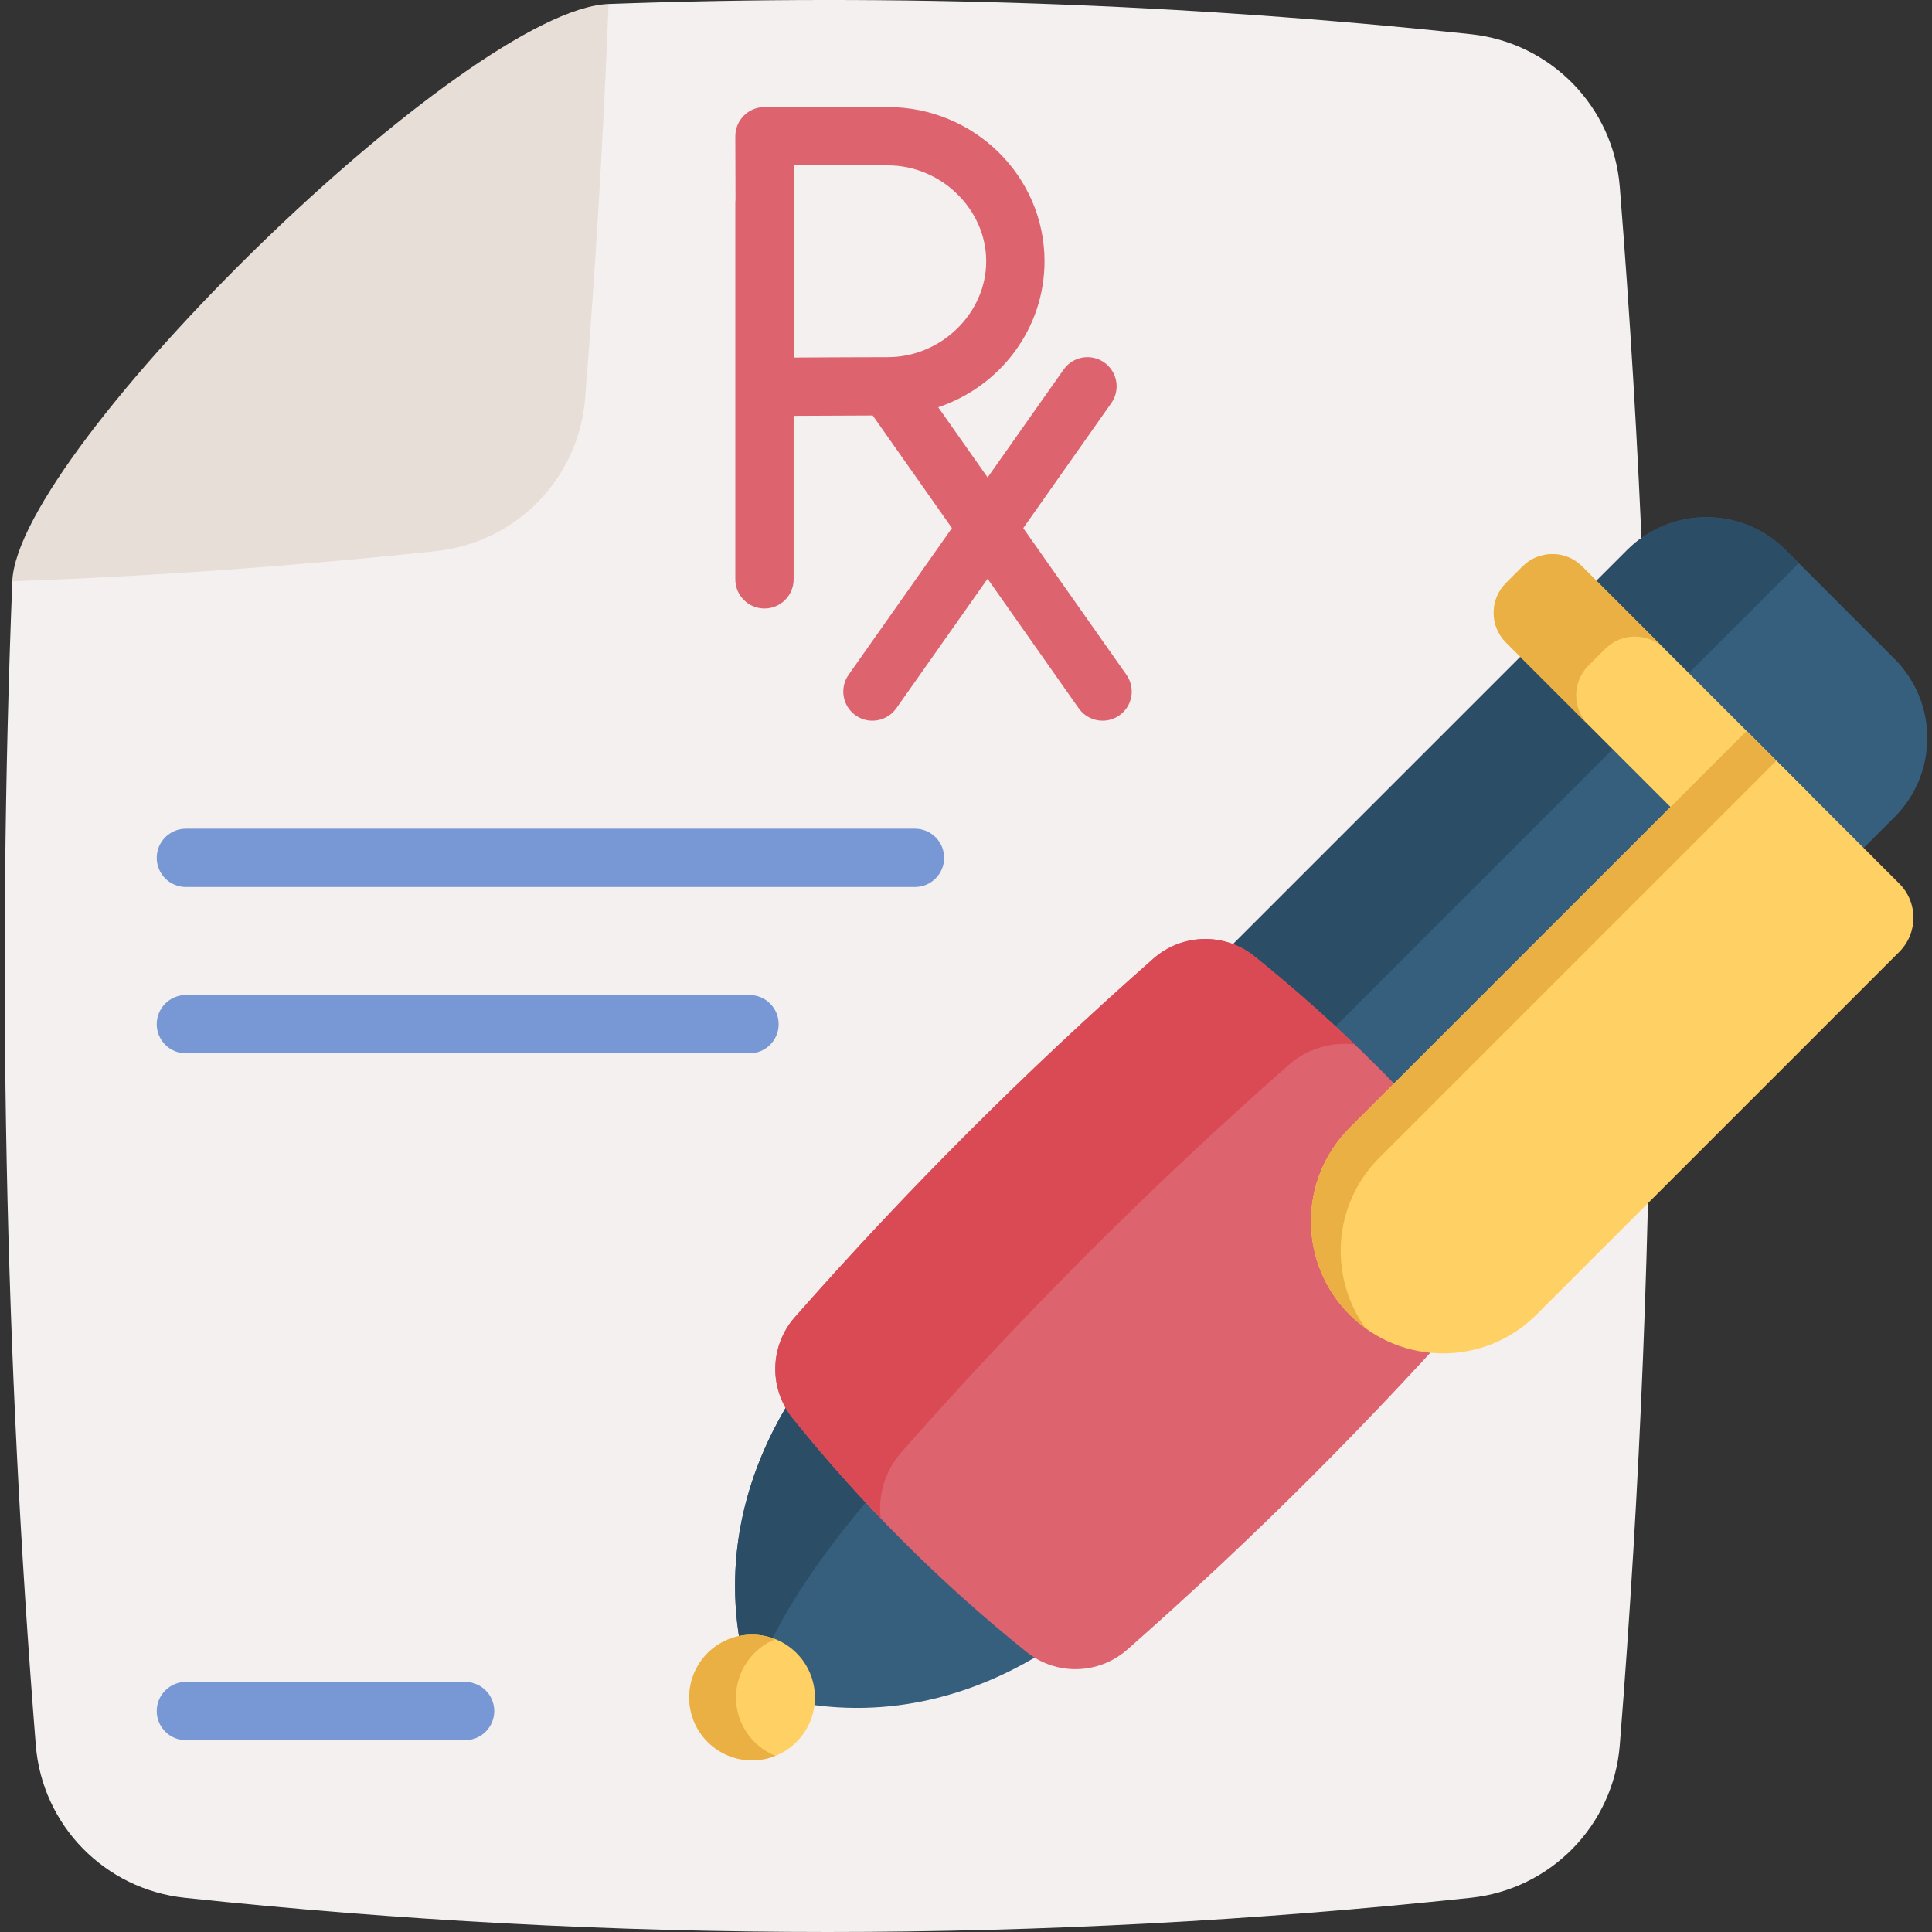 <svg width="120" height="120" viewBox="0 0 120 120" fill="none" xmlns="http://www.w3.org/2000/svg">
<rect x="0" y="0" width="120" height="120" fill="#333333" stroke="none"/>
<g clip-path="url(#clip0)">
<path d="M37.802 0.248C55.655 -0.402 73.506 0.225 91.357 2.124C96.323 2.651 100.211 6.628 100.607 11.604C103.18 43.867 103.18 76.13 100.607 108.395C100.211 113.371 96.323 117.348 91.357 117.875C64.731 120.708 38.102 120.708 11.473 117.875C6.51 117.348 2.619 113.371 2.223 108.395C0.302 84.297 -0.186 60.202 0.764 36.107" fill="#F5F0F0"/>
<path d="M0.764 36.106C9.539 35.791 18.314 35.165 27.093 34.23C32.056 33.703 35.946 29.727 36.343 24.75C36.995 16.583 37.48 8.416 37.802 0.248C29.026 0.564 1.085 27.939 0.764 36.106Z" fill="#E8DED8"/>
<path d="M69.132 99.199C69.132 99.199 59.911 109.306 46.712 105.026C42.432 91.827 52.539 82.606 52.539 82.606L69.132 99.199Z" fill="#365E7D"/>
<path d="M46.731 105.032C46.724 105.032 46.719 105.03 46.713 105.026C42.428 91.829 52.538 82.607 52.538 82.607L58.304 88.372C58.304 88.372 48.513 97.89 46.731 105.032Z" fill="#2B4D66"/>
<path d="M62.575 72.655L79.174 89.255L117.668 50.76C120.386 48.042 120.386 43.636 117.668 40.918L110.911 34.161C108.193 31.443 103.787 31.443 101.069 34.161L62.575 72.655Z" fill="#365E7D"/>
<path d="M111.725 34.975L68.31 78.391L62.575 72.655L101.069 34.161C103.787 31.443 108.193 31.443 110.911 34.161L111.725 34.975Z" fill="#2B4D66"/>
<path d="M63.757 102.605C58.384 98.289 53.54 93.445 49.224 88.073C47.741 86.227 47.809 83.586 49.374 81.808C56.324 73.915 63.746 66.493 71.639 59.542C73.417 57.977 76.058 57.91 77.904 59.393C83.276 63.709 88.121 68.553 92.437 73.926C93.92 75.772 93.852 78.413 92.287 80.19C85.337 88.084 77.915 95.506 70.021 102.456C68.244 104.021 65.603 104.089 63.757 102.605Z" fill="#DD636E"/>
<path d="M54.701 94.307C52.787 92.315 50.964 90.236 49.223 88.072C47.74 86.227 47.809 83.585 49.374 81.808C56.324 73.915 63.745 66.494 71.64 59.541C73.417 57.976 76.058 57.91 77.904 59.391C80.07 61.131 82.151 62.959 84.143 64.872C82.699 64.698 81.197 65.128 80.038 66.151C71.508 73.659 63.491 81.676 55.983 90.206C54.962 91.363 54.53 92.863 54.701 94.307Z" fill="#DA4A54"/>
<path d="M93.54 39.907L107.681 54.047L112.407 49.321L98.266 35.18C97.246 34.16 95.591 34.16 94.57 35.18L93.54 36.211C92.519 37.231 92.519 38.886 93.54 39.907Z" fill="#FFD064"/>
<path d="M98.665 45.034L93.538 39.907C92.517 38.886 92.519 37.232 93.54 36.211L94.571 35.18C95.591 34.159 97.246 34.158 98.266 35.178L103.394 40.306C102.373 39.285 100.717 39.285 99.697 40.306L98.665 41.337C97.645 42.358 97.645 44.013 98.665 45.034Z" fill="#EBB044"/>
<path d="M83.829 81.658C87.033 84.862 92.228 84.862 95.432 81.658L117.97 59.12C119.139 57.95 119.139 56.053 117.97 54.884L108.485 45.399L83.829 70.055C80.625 73.259 80.625 78.454 83.829 81.658Z" fill="#FFD064"/>
<path d="M85.676 71.902C82.786 74.792 82.504 79.303 84.826 82.509C84.476 82.256 84.143 81.973 83.829 81.659C80.625 78.455 80.625 73.259 83.829 70.055L108.486 45.401L110.333 47.248L85.676 71.902Z" fill="#EBB044"/>
<path d="M46.712 109.338C48.868 109.338 50.616 107.591 50.616 105.435C50.616 103.279 48.868 101.531 46.712 101.531C44.556 101.531 42.808 103.279 42.808 105.435C42.808 107.591 44.556 109.338 46.712 109.338Z" fill="#FFD064"/>
<path d="M48.163 109.058C47.714 109.239 47.224 109.338 46.712 109.338C44.556 109.338 42.808 107.59 42.808 105.433C42.808 103.28 44.556 101.532 46.712 101.532C47.224 101.532 47.714 101.631 48.163 101.812C46.729 102.386 45.715 103.792 45.715 105.433C45.715 107.075 46.729 108.483 48.163 109.058Z" fill="#EBB044"/>
<path d="M69.964 41.912L63.556 32.802L69.025 25.038C69.601 24.221 69.406 23.091 68.588 22.515C67.77 21.939 66.64 22.135 66.065 22.952L61.343 29.655L58.275 25.295C62.11 24.01 64.877 20.432 64.877 16.228C64.877 10.947 60.512 6.65 55.147 6.65H47.483C47.002 6.65 46.54 6.842 46.2 7.183C45.861 7.523 45.67 7.986 45.672 8.467C45.672 8.467 45.678 10.389 45.683 12.377C45.676 12.443 45.672 12.509 45.672 12.576V35.984C45.672 36.985 46.483 37.795 47.483 37.795C48.483 37.795 49.294 36.985 49.294 35.984V25.83C50.734 25.822 52.766 25.811 54.207 25.808L59.127 32.8L52.709 41.911C52.133 42.728 52.328 43.858 53.146 44.434C53.463 44.658 53.827 44.765 54.187 44.765C54.757 44.765 55.317 44.497 55.669 43.997L61.34 35.947L67.002 43.996C67.354 44.497 67.915 44.765 68.485 44.765C68.844 44.765 69.208 44.658 69.525 44.435C70.343 43.859 70.54 42.73 69.964 41.912ZM49.313 16.228C49.313 15.083 49.305 12.188 49.299 10.272H55.147C58.458 10.272 61.255 13 61.255 16.228C61.255 19.457 58.458 22.184 55.147 22.184C53.812 22.184 51.136 22.198 49.337 22.208C49.327 20.364 49.313 17.589 49.313 16.228Z" fill="#DD636E"/>
<path d="M56.83 55.095H11.546C10.546 55.095 9.735 54.284 9.735 53.284C9.735 52.284 10.546 51.473 11.546 51.473H56.83C57.831 51.473 58.641 52.284 58.641 53.284C58.641 54.284 57.831 55.095 56.83 55.095Z" fill="#7898D5"/>
<path d="M46.553 65.425H11.546C10.546 65.425 9.735 64.614 9.735 63.614C9.735 62.614 10.546 61.803 11.546 61.803H46.553C47.553 61.803 48.364 62.614 48.364 63.614C48.364 64.614 47.553 65.425 46.553 65.425Z" fill="#7898D5"/>
<path d="M28.889 108.087H11.546C10.546 108.087 9.735 107.276 9.735 106.276C9.735 105.276 10.546 104.466 11.546 104.466H28.889C29.889 104.466 30.7 105.276 30.7 106.276C30.7 107.276 29.889 108.087 28.889 108.087Z" fill="#7898D5"/>
</g>
<defs>
<clipPath id="clip0">
<rect width="120" height="120" fill="white"/>
</clipPath>
</defs>
</svg>
